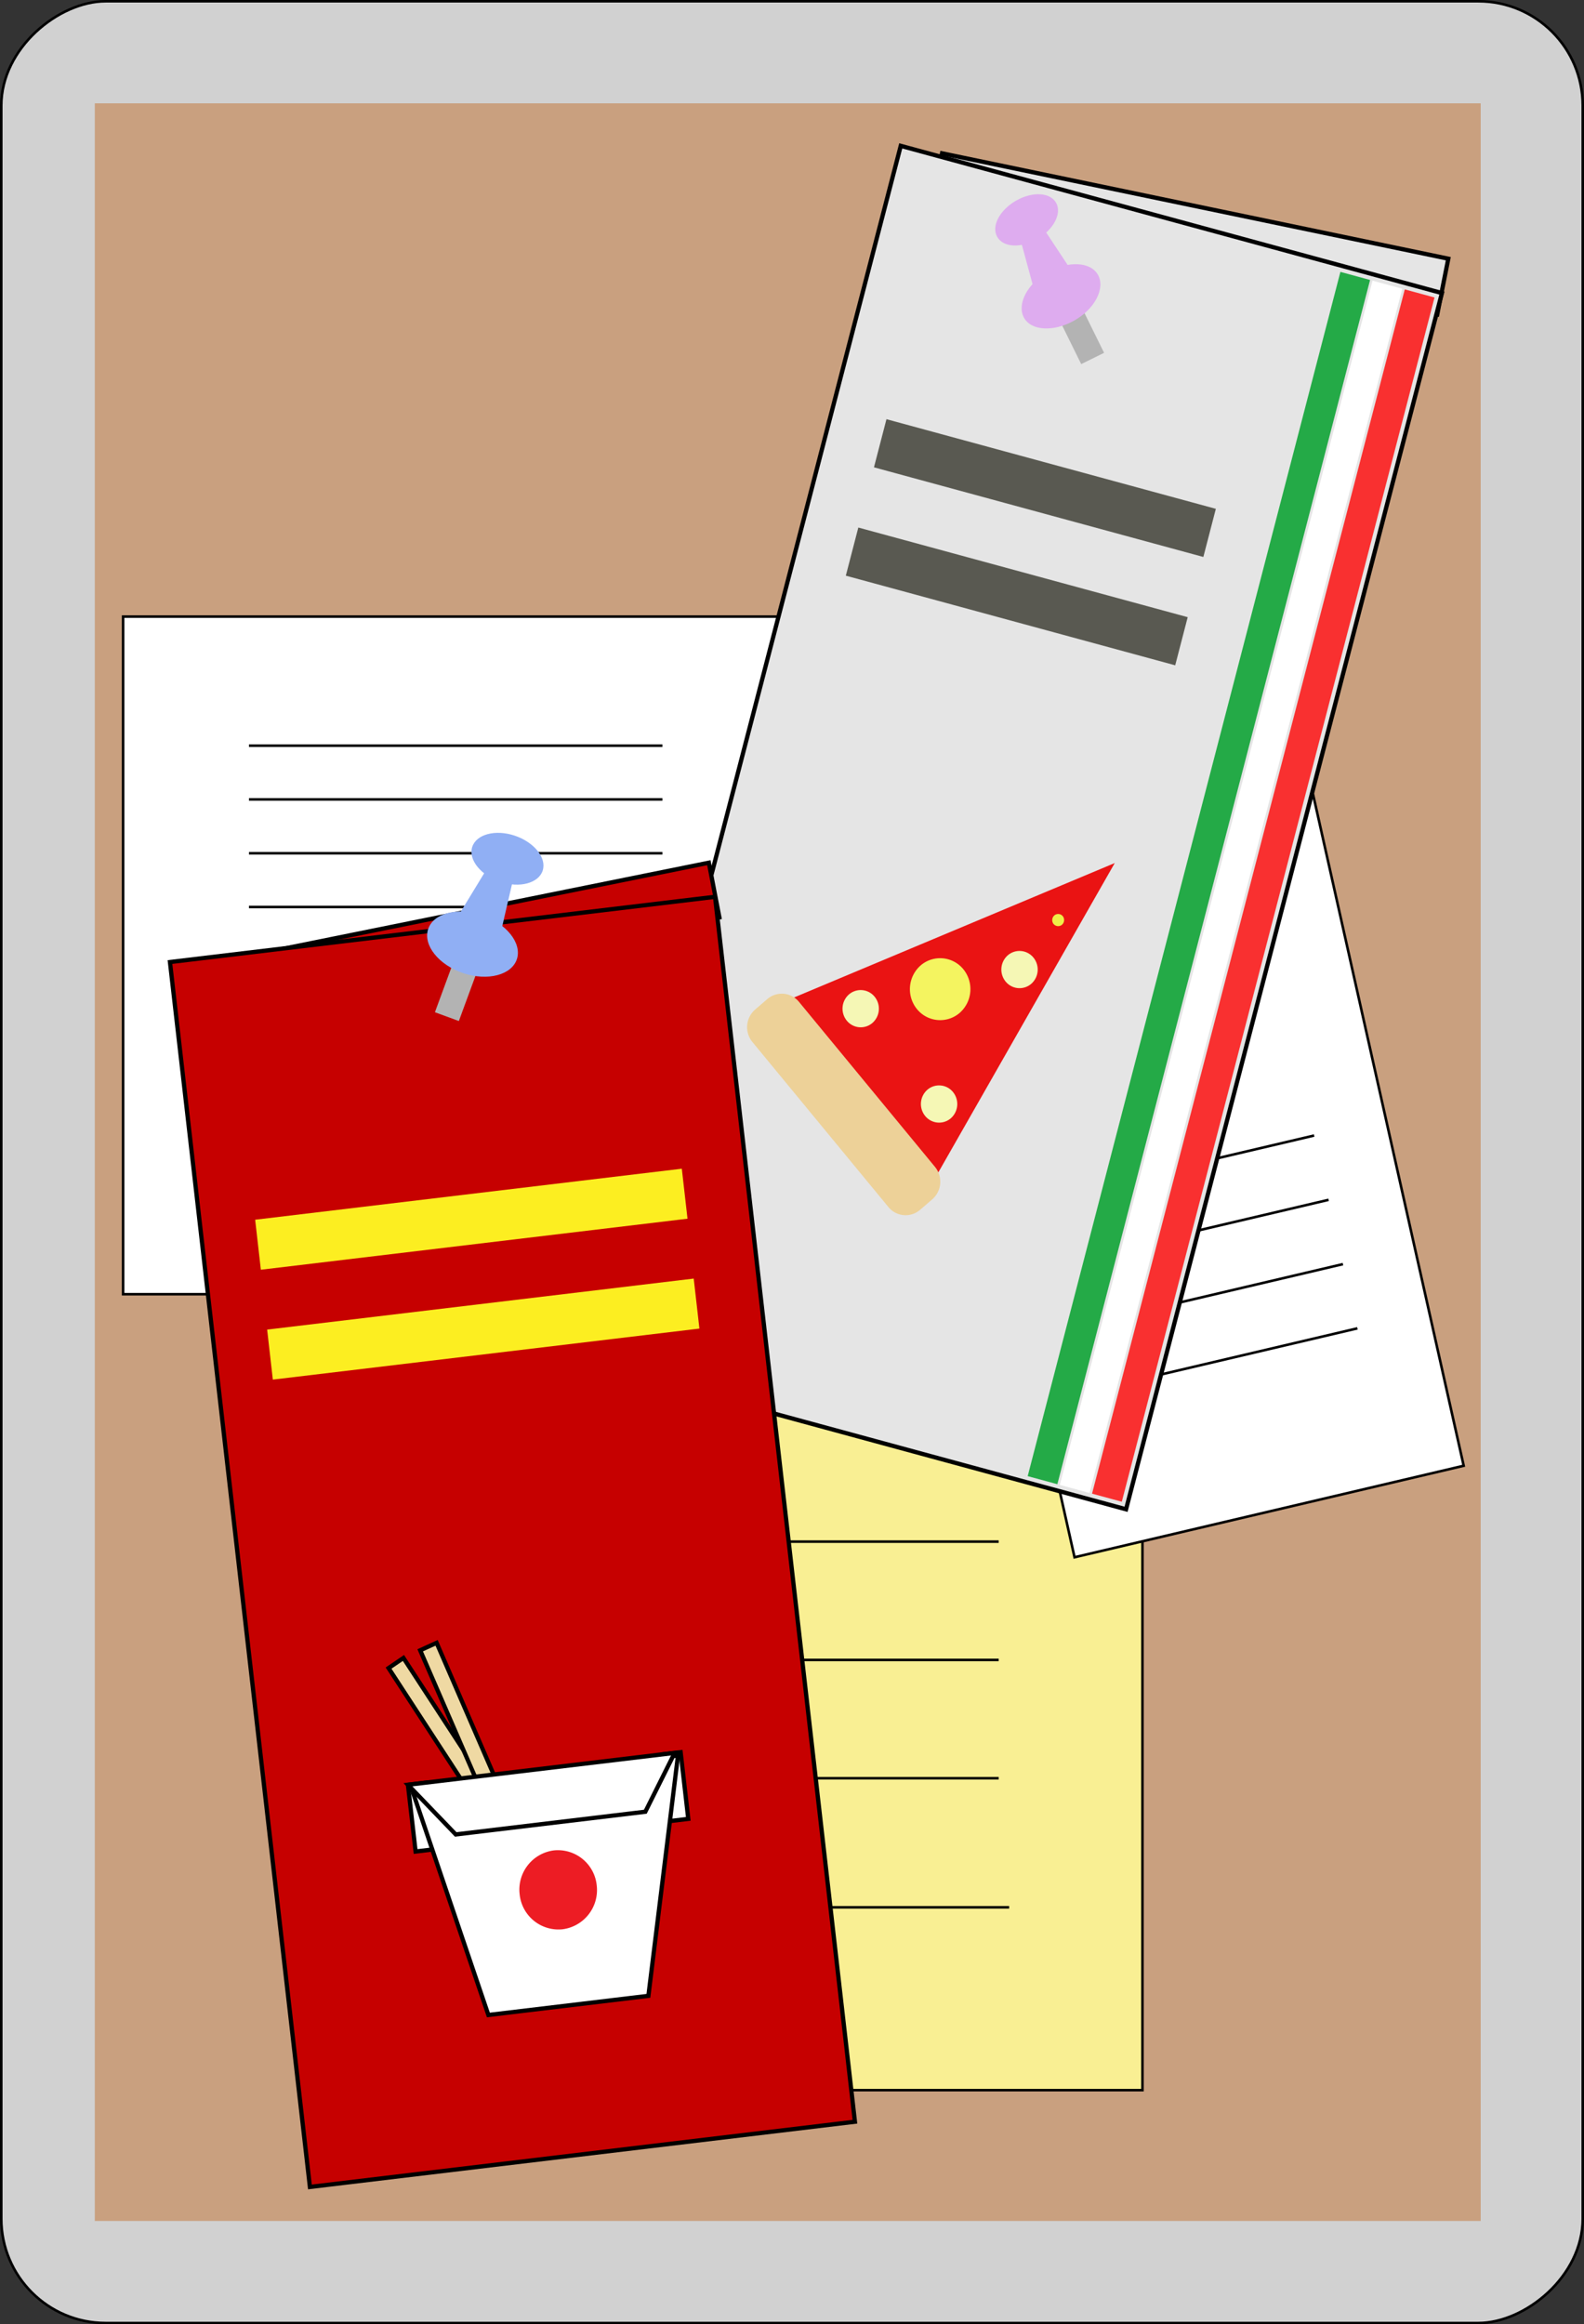 <svg xmlns="http://www.w3.org/2000/svg" viewBox="0 0 186.3 273.3">
  <rect x="0" y="0" width="186.3" height="273.3" fill="#333333" stroke="none"/>
  <title>takeaway-board</title>
  <g id="Layer_2" data-name="Layer 2">
    <g id="Layer_1-2" data-name="Layer 1">
      <g>
        <rect x="-43.35" y="43.65" width="273" height="186" rx="12.27" ry="12.27" transform="translate(-43.5 229.8) rotate(-90)" fill="#d1d1d1" stroke="#000" stroke-miterlimit="10" stroke-width="0.3"/>
        <rect x="-31.85" y="55.15" width="249" height="163" transform="translate(-44 229.3) rotate(-90)" fill="#c9a07f"/>
        <g>
          <g>
            <rect x="14.48" y="72.5" width="80.34" height="79.68" fill="#fff" stroke="#000" stroke-miterlimit="10" stroke-width="0.3"/>
            <line x1="29.28" y1="87.68" x2="77.91" y2="87.68" stroke="#000" stroke-miterlimit="10" stroke-width="0.3"/>
            <line x1="29.28" y1="94" x2="77.91" y2="94" stroke="#000" stroke-miterlimit="10" stroke-width="0.3"/>
            <line x1="29.28" y1="100.33" x2="77.91" y2="100.33" stroke="#000" stroke-miterlimit="10" stroke-width="0.3"/>
            <line x1="29.28" y1="106.65" x2="77.91" y2="106.65" stroke="#000" stroke-miterlimit="10" stroke-width="0.3"/>
          </g>
          <g>
            <rect x="54.03" y="166.09" width="80.34" height="79.68" fill="#f9ef93" stroke="#000" stroke-miterlimit="10" stroke-width="0.3"/>
            <line x1="68.83" y1="181.27" x2="117.46" y2="181.27" stroke="#000" stroke-miterlimit="10" stroke-width="0.3"/>
            <line x1="68.83" y1="195.18" x2="117.46" y2="195.18" stroke="#000" stroke-miterlimit="10" stroke-width="0.3"/>
            <line x1="68.83" y1="209.09" x2="117.46" y2="209.09" stroke="#000" stroke-miterlimit="10" stroke-width="0.3"/>
            <line x1="70.07" y1="224.27" x2="118.69" y2="224.27" stroke="#000" stroke-miterlimit="10" stroke-width="0.3"/>
          </g>
          <g>
            <polygon points="105.01 87.88 150.78 77.13 172.15 172.35 126.38 183.11 105.01 87.88" fill="#fff" stroke="#000" stroke-miterlimit="10" stroke-width="0.3"/>
            <line x1="159.65" y1="156.19" x2="131.94" y2="162.7" stroke="#000" stroke-miterlimit="10" stroke-width="0.3"/>
            <line x1="157.95" y1="148.64" x2="130.25" y2="155.15" stroke="#000" stroke-miterlimit="10" stroke-width="0.3"/>
            <line x1="156.26" y1="141.08" x2="128.55" y2="147.59" stroke="#000" stroke-miterlimit="10" stroke-width="0.3"/>
            <line x1="154.56" y1="133.52" x2="126.85" y2="140.03" stroke="#000" stroke-miterlimit="10" stroke-width="0.3"/>
          </g>
          <g>
            <polygon points="169.04 36.97 109.5 24.58 110.8 18.03 170.34 30.42 169.04 36.97" fill="#e5e5e5" stroke="#000" stroke-miterlimit="10" stroke-width="0.5"/>
            <polygon points="132.44 177.47 68.79 160.16 105.94 17.15 169.59 34.46 132.44 177.47" fill="#e5e5e5" stroke="#000" stroke-miterlimit="10" stroke-width="0.5"/>
            <g>
              <polygon points="128.15 175.55 124.65 174.6 161.43 33 164.93 33.95 128.15 175.55" fill="#fff"/>
              <polygon points="131.94 176.58 128.44 175.63 165.22 34.03 168.72 34.98 131.94 176.58" fill="#f93030"/>
              <polygon points="124.36 174.52 120.87 173.57 157.65 31.97 161.14 32.92 124.36 174.52" fill="#24aa47"/>
            </g>
            <g>
              <polyline points="131.11 101.48 131.11 101.48 109.65 139.1 92.14 117.81" fill="#ea1313"/>
              <path d="M104.49,141.93l-16-19.41a2.75,2.75,0,0,1,.32-3.81l1.44-1.24a2.61,2.61,0,0,1,3.72.33l16,19.41a2.75,2.75,0,0,1-.32,3.81l-1.44,1.24A2.61,2.61,0,0,1,104.49,141.93Z" fill="#edd198"/>
              <path d="M112.86,119.11a3.52,3.52,0,0,1-5-.44,3.72,3.72,0,0,1,.43-5.16,3.52,3.52,0,0,1,5,.44A3.72,3.72,0,0,1,112.86,119.11Z" fill="#f4f460"/>
              <path d="M111.82,131.5a2.11,2.11,0,0,1-3-.27,2.23,2.23,0,0,1,.26-3.1,2.11,2.11,0,0,1,3,.27A2.23,2.23,0,0,1,111.82,131.5Z" fill="#f5f7b5"/>
              <path d="M124.91,108.73a.7.7,0,0,1-1-.09.74.74,0,0,1,.09-1,.7.7,0,0,1,1,.09A.74.74,0,0,1,124.91,108.73Z" fill="#efef48"/>
              <path d="M102.6,120.29a2.11,2.11,0,0,1-3-.27,2.23,2.23,0,0,1,.26-3.1,2.11,2.11,0,0,1,3,.27A2.23,2.23,0,0,1,102.6,120.29Z" fill="#f5f7b5"/>
              <path d="M121.28,115.69a2.11,2.11,0,0,1-3-.27,2.23,2.23,0,0,1,.26-3.1,2.11,2.11,0,0,1,3,.27A2.23,2.23,0,0,1,121.28,115.69Z" fill="#f5f7b5"/>
            </g>
            <polygon points="141.53 65.49 102.79 54.95 104.26 49.29 143 59.83 141.53 65.49" fill="#595951"/>
            <polygon points="138.22 78.23 99.48 67.69 100.95 62.03 139.69 72.57 138.22 78.23" fill="#595951"/>
          </g>
          <g>
            <line x1="125.99" y1="37.04" x2="128.51" y2="42.15" fill="#b3b3b3" stroke="#b3b3b3" stroke-miterlimit="10" stroke-width="3"/>
            <path d="M124.22,23.86c.69,1.25-.31,3.15-2.23,4.25s-4,1-4.71-.27.31-3.15,2.23-4.25S123.53,22.61,124.22,23.86Z" fill="#deacef"/>
            <polyline points="122.13 25.95 127.27 33.73 122.2 36.2 119.72 27.07" fill="#deacef"/>
            <path d="M129.15,32.34c.86,1.57-.39,4-2.8,5.35s-5.06,1.23-5.92-.34.39-4,2.8-5.35S128.29,30.76,129.15,32.34Z" fill="#deacef"/>
          </g>
          <g>
            <g>
              <polygon points="84.61 107.87 26.19 119.67 24.95 113.25 83.37 101.44 84.61 107.87" fill="#c60000" stroke="#000" stroke-miterlimit="10" stroke-width="0.5"/>
              <polygon points="100.55 249.48 36.45 257.15 19.99 113.12 84.1 105.45 100.55 249.48" fill="#c60000" stroke="#000" stroke-miterlimit="10" stroke-width="0.5"/>
              <g>
                <polygon points="80.95 213.87 78.86 214.12 77.96 206.28 80.05 206.03 80.95 213.87" fill="#fff" stroke="#000" stroke-miterlimit="10" stroke-width="0.5"/>
                <polygon points="50.97 217.46 48.88 217.71 47.98 209.86 50.08 209.61 50.97 217.46" fill="#fff" stroke="#000" stroke-miterlimit="10" stroke-width="0.5"/>
                <g>
                  <polygon points="61.47 216.46 59.72 217.65 45.7 196.14 47.45 194.95 61.47 216.46" fill="#efd9a3" stroke="#000" stroke-miterlimit="10" stroke-width="0.5"/>
                  <polygon points="61.59 216.81 59.67 217.68 49.42 194.05 51.35 193.17 61.59 216.81" fill="#efd9a3" stroke="#000" stroke-miterlimit="10" stroke-width="0.5"/>
                </g>
                <polygon points="76.26 234.68 57.44 236.93 48.37 210.18 79.74 206.42 76.26 234.68" fill="#fff" stroke="#000" stroke-miterlimit="10" stroke-width="0.5"/>
                <path d="M70.18,221.67a4.65,4.65,0,0,1-4,5.18,4.59,4.59,0,0,1-5.06-4.09,4.65,4.65,0,0,1,4-5.18A4.59,4.59,0,0,1,70.18,221.67Z" fill="#ed1c24"/>
                <polygon points="75.9 213.03 53.6 215.7 47.98 209.86 79.35 206.11 75.9 213.03" fill="#fff" stroke="#000" stroke-miterlimit="10" stroke-width="0.5"/>
              </g>
            </g>
            <polygon points="80.86 143.3 30.68 149.3 30.01 143.42 80.19 137.42 80.86 143.3" fill="#fcee21"/>
            <polygon points="82.26 156.22 32.09 162.22 31.42 156.34 81.59 150.34 82.26 156.22" fill="#fcee21"/>
          </g>
          <g>
            <line x1="54.73" y1="113.64" x2="52.56" y2="119.54" fill="#b3b3b3" stroke="#b3b3b3" stroke-miterlimit="10" stroke-width="3"/>
            <path d="M63.83,102.36c-.48,1.5-2.73,2.09-5,1.33s-3.77-2.6-3.29-4.1,2.73-2.09,5-1.33S64.31,100.86,63.83,102.36Z" fill="#90aff4"/>
            <polyline points="60.63 102.19 58.3 112.24 52.56 109.88 57.95 101.03" fill="#90aff4"/>
            <path d="M60.8,112.76c-.6,1.88-3.43,2.63-6.31,1.67s-4.74-3.27-4.14-5.16,3.43-2.63,6.31-1.67S61.4,110.88,60.8,112.76Z" fill="#90aff4"/>
          </g>
        </g>
      </g>
    </g>
  </g>
</svg>
